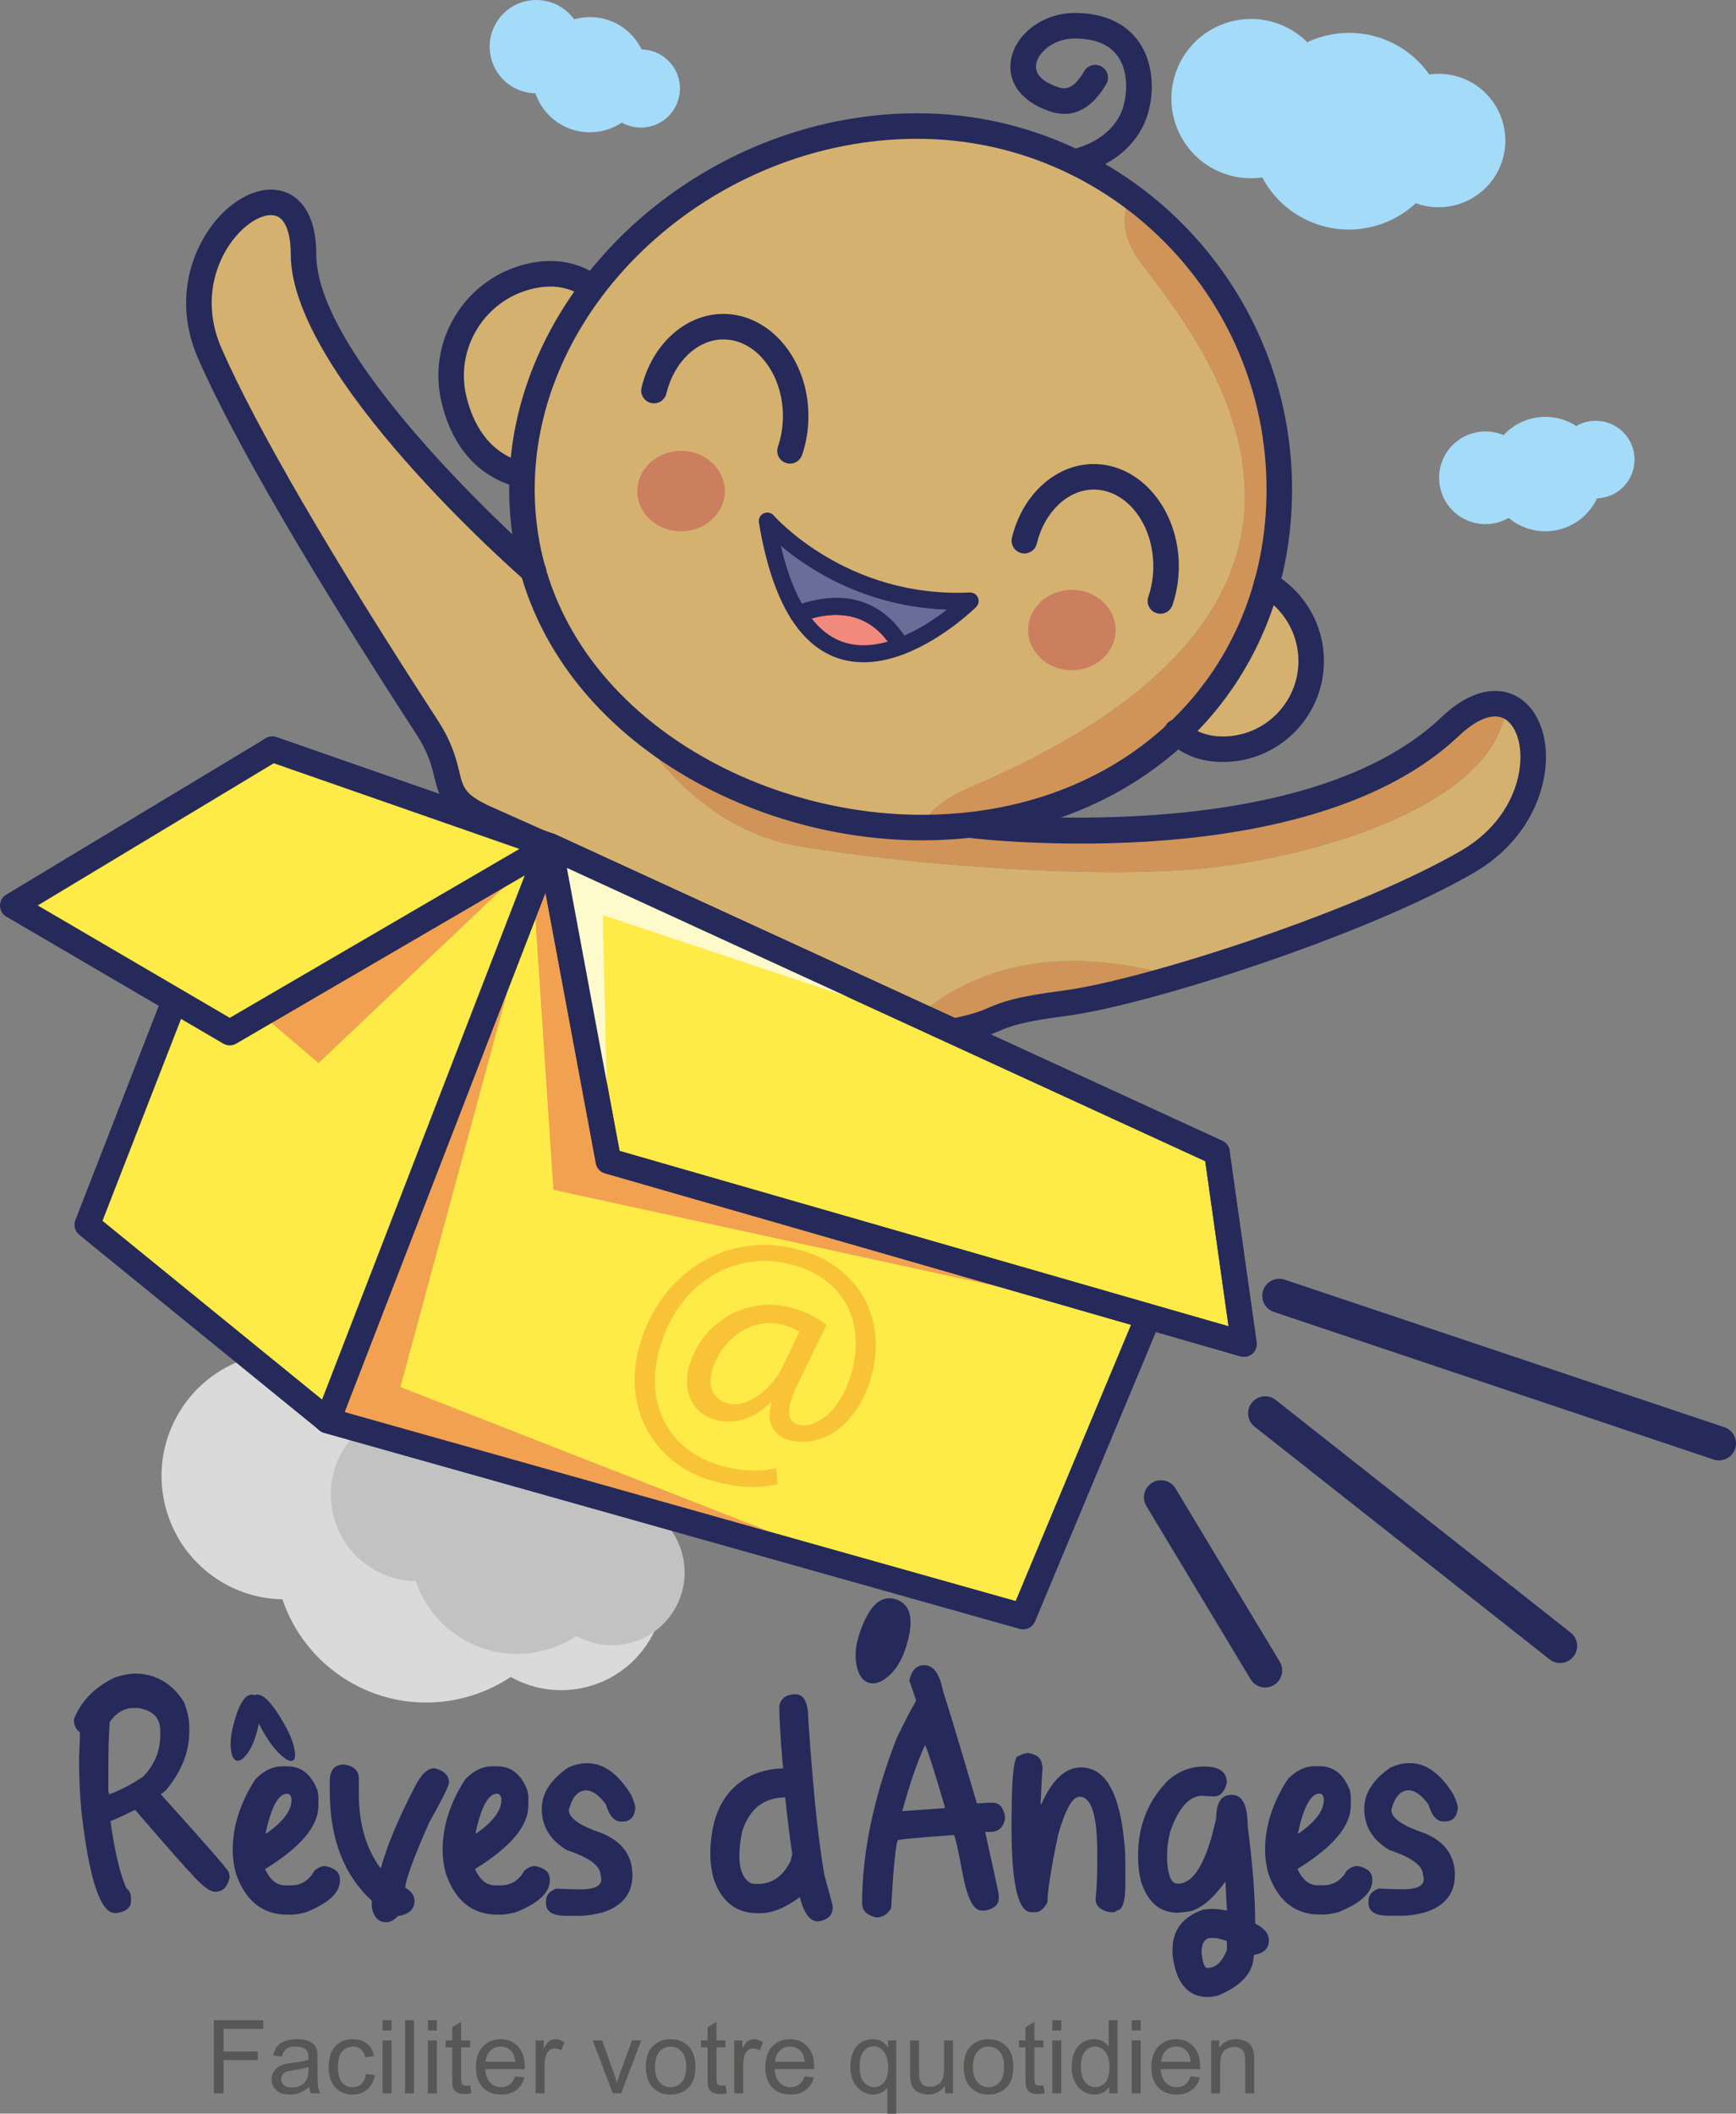 <?xml version="1.0" encoding="utf-8"?>
<!-- Generator: Adobe Illustrator 16.0.0, SVG Export Plug-In . SVG Version: 6.00 Build 0)  -->
<!DOCTYPE svg PUBLIC "-//W3C//DTD SVG 1.1//EN" "http://www.w3.org/Graphics/SVG/1.1/DTD/svg11.dtd">
<svg version="1.1" id="Calque_1" xmlns="http://www.w3.org/2000/svg" xmlns:xlink="http://www.w3.org/1999/xlink" x="0px" y="0px"
	 width="3030.671px" height="3688.348px" viewBox="0 0 3030.671 3688.348" enable-background="new 0 0 3030.671 3688.348"
	 xml:space="preserve">
<rect x="0" y="0" width="3030.671" height="3688.348" fill="#808080" stroke="none"/>
<g>
	<path fill="#D5B170" d="M2220.606,1021.831c0,0,83.616,79.512,71.714,133.864c-11.902,54.354-35.708,106.3-86.295,129.426
		c-50.586,23.127-127.27,33.406-154.393-0.001C2086.998,1239.804,2173.49,1154.585,2220.606,1021.831z"/>
	<path fill="#D5B170" d="M1042.407,503.201c0,0-51.284-42.779-107.117-23.135c-55.824,19.644-144.21,56.962-143.363,137.478
		c0.837,80.513,15.251,169.208,119.254,210.984C911.18,828.528,918.615,612.157,1042.407,503.201z"/>
	<path fill="#D5B170" d="M1693.604,1373.961c804.49-341.859,371.415-811.332,294.777-920.27
		c-31.902-45.356-29.001-82.599-14.797-110.674c-69.742-47.519-229.466-141.669-372.215-123.076
		c-68.026,3.559-292.987,9.25-512.643,220.544c-22.179,23.667-215.236,217.913-163.593,532.155c0,0,91.492,269.519,286.991,364.288
		c3.358,1.892,180.958,103.603,401.53,105.967C1616.921,1409.14,1674.158,1382.23,1693.604,1373.961z"/>
	<path fill="#D09458" d="M2221.258,729.709c0,0-37.644-232.749-217.655-365.187c-5.922-4.518-16.245-12.114-30.019-21.505
		c-14.204,28.076-17.105,65.318,14.797,110.674c76.638,108.938,509.713,578.41-294.777,920.27
		c-19.446,8.27-76.683,35.179-79.948,68.934c68.509,0.738,141.123-7.994,213.993-32.424
		C1832.031,1408.959,2284.682,1309.048,2221.258,729.709z"/>
	<path fill="#D09458" d="M1603.211,1771.981c33.518,15.259,56.539,25.713,56.539,25.713s116.811-24.022,238.478-53.611
		c34.721-8.444,87.645-23.395,147.768-41.602C1825.127,1640.312,1684.992,1702.431,1603.211,1771.981z"/>
	<path fill="#D5B170" d="M2676.612,1290.579c-10.245-20.137-23.01-49.44-46.745-60.246
		c-17.121,174.379-328.666,260.928-505.413,282.449c-198.062,24.12-544.743-4.313-731.136-36.504
		c-186.405-32.19-280.72-204.737-280.72-204.737l-0.013-0.011c-30.285-24.239-57.252-51.34-75.968-80.934
		c-80.297-126.956-97.859-224.542-131.411-236.753c-33.558-12.206-82.506-58.517-117.603-95.914
		c-35.099-37.403-154.714-171.297-189.887-234.015c0,0-55.736-96.249-67.366-168.219c-11.64-71.974-36.771-132.416-84.834-96.563
		c-48.066,35.854-154.213,140.333-98.128,238.163c56.089,97.837,288.837,501.564,330.219,566.175
		c41.374,64.612,87.148,166.65,109.996,213.692c22.852,47.045,62.326,54.555,96.667,66.936c0,0,421.687,190.161,509.047,231.261
		c56.066,26.385,149.857,69.266,209.894,96.622c81.78-69.551,221.916-131.67,442.784-69.5
		c150.545-45.588,346.538-111.674,416.879-147.835C2561.328,1504.062,2716.242,1429.24,2676.612,1290.579z"/>
	<path fill="#D09458" d="M1393.318,1476.278c186.393,32.191,533.074,60.624,731.136,36.504
		c176.747-21.521,488.292-108.069,505.413-282.449c-19.148-8.712-45.407-5.434-83.376,24.577
		c-85.063,67.236-233.929,176.626-476.446,185.125c-242.513,8.504-324.703-3.241-386.477,0.319
		c-61.775,3.57-170.016,39.823-335.358-40.822c0,0-135.992-48.259-235.624-128.002l0.013,0.011
		C1112.598,1271.542,1206.913,1444.088,1393.318,1476.278z"/>
	<path fill="#252A5A" d="M3000.949,2548.414c-3.132,0-6.306-0.503-9.444-1.557l-767.573-257.509
		c-15.564-5.214-23.934-22.062-18.726-37.62c5.229-15.555,22.08-23.941,37.62-18.716l767.568,257.515
		c15.57,5.207,23.94,22.056,18.73,37.614C3024.952,2540.557,3013.369,2548.414,3000.949,2548.414z"/>
	<path fill="#252A5A" d="M2723.619,2901.986c-6.439,0-12.932-2.08-18.383-6.382l-514.979-406.038
		c-12.88-10.152-15.1-28.844-4.935-41.725c10.178-12.894,28.851-15.097,41.735-4.938l514.967,406.039
		c12.885,10.157,15.105,28.842,4.934,41.727C2741.101,2898.102,2732.395,2901.986,2723.619,2901.986z"/>
	<path fill="#252A5A" d="M2208.687,2944.664c-10.089,0-19.911-5.137-25.491-14.401l-181.853-302.169
		c-8.459-14.059-3.925-32.315,10.141-40.773c14.048-8.473,32.302-3.92,40.771,10.132l181.858,302.172
		c8.457,14.059,3.923,32.313-10.134,40.773C2219.189,2943.281,2213.894,2944.664,2208.687,2944.664z"/>
	<path fill="#252A5A" d="M1609.419,1466.38c-346.522,0-720.521-234.198-720.521-612.565c0-349.542,332.933-656.153,712.472-656.153
		c360.778,0,654.294,294.338,654.294,656.149C2255.664,1208.758,1983.882,1466.38,1609.419,1466.38z M1601.37,242.226
		c-355.791,0-667.906,285.788-667.906,611.589c0,350.834,350.876,567.995,675.956,567.995c348.642,0,601.672-238.88,601.672-567.999
		C2211.091,516.575,1937.575,242.226,1601.37,242.226z"/>
	<path fill="#252A5A" d="M2135.179,1329.679c-38.744,0-71.137-12.256-96.321-36.417c-8.874-8.513-9.17-22.628-0.64-31.506
		c8.497-8.885,22.632-9.17,31.506-0.648c16.582,15.927,38.615,24,65.455,24c72.566,0,131.598-59.036,131.598-131.608
		c0-47.322-25.59-91.221-66.796-114.572c-10.705-6.072-14.483-19.672-8.403-30.377c6.066-10.708,19.707-14.456,30.37-8.405
		c55.144,31.257,89.396,90.009,89.396,153.354C2311.343,1250.646,2232.318,1329.679,2135.179,1329.679z"/>
	<path fill="#252A5A" d="M904.973,849.531c-1.998,0-4.05-0.273-6.079-0.842c-64.779-18.307-108.966-68.56-127.773-145.332
		c-12.752-52.026-4.48-105.91,23.307-151.725c27.772-45.806,71.718-78.053,123.744-90.809c42.671-10.462,81.622-5.731,115.79,14.016
		c10.655,6.172,14.286,19.796,8.144,30.454c-6.185,10.648-19.818,14.274-30.456,8.144c-23.875-13.82-51.765-16.957-82.853-9.329
		c-40.474,9.922-74.659,35.002-96.261,70.632c-21.61,35.631-28.048,77.542-18.123,118.018
		c10.288,42.024,35.413,95.744,96.612,113.04c11.832,3.342,18.726,15.663,15.377,27.502
		C923.628,843.123,914.697,849.531,904.973,849.531z"/>
	<path fill="#252A5A" d="M1379.146,809.042c-2.388,0-4.813-0.396-7.205-1.205c-11.648-3.993-17.855-16.66-13.874-28.298
		c5.777-16.894,8.713-34.894,8.713-53.503c0-73.723-46.663-133.708-104.01-133.708c-45.153,0-86.032,38.817-99.412,94.41
		c-2.866,11.971-14.925,19.352-26.868,16.447c-11.967-2.879-19.342-14.91-16.449-26.876
		c18.205-75.69,76.894-128.553,142.729-128.553c81.923,0,148.575,79.979,148.575,178.28c0,23.526-3.743,46.373-11.118,67.923
		C1397.063,803.215,1388.422,809.042,1379.146,809.042z"/>
	<path fill="#252A5A" d="M2025.787,1071.009c-2.4,0-4.817-0.387-7.213-1.202c-11.652-3.985-17.858-16.656-13.873-28.292
		c5.777-16.901,8.713-34.896,8.713-53.506c0-73.722-46.664-133.707-104.016-133.707c-45.145,0-86.032,38.825-99.406,94.41
		c-2.872,11.972-14.931,19.34-26.874,16.452c-11.96-2.876-19.329-14.912-16.446-26.885
		c18.215-75.688,76.891-128.547,142.727-128.547c81.932,0,148.576,79.977,148.576,178.277c0,23.53-3.738,46.382-11.113,67.926
		C2043.7,1065.188,2035.057,1071.009,2025.787,1071.009z"/>
	<path fill="#F18A7D" d="M1393.318,1071.331c50.363,79.494,119.974,79.041,179.516,56.293
		C1524.129,1043.061,1447.105,1051.228,1393.318,1071.331z"/>
	<path fill="#252A5A" d="M1507.706,1155.694h-0.019c-52.098,0-94.79-25.713-126.925-76.417c-2.4-3.78-2.964-8.436-1.534-12.678
		c1.43-4.243,4.695-7.619,8.891-9.188c25.312-9.462,49.646-14.256,72.303-14.256c52.928-0.004,96.255,26.641,125.279,77.055
		c2.174,3.767,2.58,8.292,1.128,12.392c-1.465,4.095-4.639,7.346-8.702,8.902C1553.48,1150.925,1529.767,1155.694,1507.706,1155.694
		z M1417.005,1079.214c24.678,31.435,54.485,46.772,90.7,46.77l0,0c13.274,0,27.42-2.126,42.229-6.35
		C1518.613,1077.009,1473.043,1063.694,1417.005,1079.214z"/>
	<path fill="#696D97" d="M1339.544,909.271c12.169,73.945,31.018,126.135,53.773,162.059
		c53.787-20.103,130.812-28.27,179.516,56.293c66.73-25.491,120.771-78.901,120.771-78.901
		C1468.291,1059.427,1339.544,909.271,1339.544,909.271z"/>
	<path fill="#252A5A" d="M1572.833,1142.479c-5.184,0-10.159-2.721-12.867-7.445c-34.501-59.88-90.839-76.188-161.461-49.792
		c-6.572,2.453-13.982-0.025-17.743-5.965c-25.364-40.051-44.16-96.435-55.87-167.587c-1.091-6.573,2.337-13.054,8.364-15.862
		c5.992-2.819,13.181-1.3,17.563,3.761c1.198,1.396,127.234,144.514,342.083,134.295c6.368-0.225,11.837,3.231,14.313,8.869
		c2.47,5.638,1.208,12.211-3.161,16.535c-2.302,2.28-57.056,55.91-125.928,82.216
		C1576.403,1142.165,1574.606,1142.479,1572.833,1142.479z M1460.421,1043.155c48.898-0.004,89.588,22.736,118.398,65.948
		c29.25-12.845,55.468-30.706,74.298-45.296c-141.96-5.03-240.972-70.089-289.931-111.358
		c9.462,40.531,21.735,74.305,36.685,100.881C1420.963,1046.573,1441.287,1043.155,1460.421,1043.155z"/>
	<path fill="#252A5A" d="M1875.55,304.652c-10.729,0-20.19-7.788-21.963-18.737c-1.953-12.125,6.26-23.535,18.354-25.543
		c1.038-0.181,58.021-10.578,83.143-59.108c10.985-21.195,18.221-67.36-1.096-99.126c-14.124-23.212-40.429-34.976-78.178-34.976
		c-35.032,0-62.854,22.905-66.865,44.304c-3.742,19.981,15.805,32.079,32.866,38.702c13.688,5.331,29.195,11.316,50.965-25.909
		c6.236-10.625,19.887-14.188,30.489-7.979c10.622,6.222,14.192,19.87,7.984,30.494c-40.956,70.006-89.606,51.154-105.573,44.941
		c-45.005-17.479-67.633-50.537-60.53-88.455c8.475-45.234,57.084-80.67,110.664-80.67c67.737,0,100.599,30.663,116.257,56.387
		c27.142,44.624,21.845,105.603,2.598,142.78c-35.717,68.993-112.294,82.082-115.522,82.611
		C1877.933,304.553,1876.73,304.652,1875.55,304.652z"/>
	<path fill="#252A5A" d="M1584.888,1786.27c-3.139,0-6.325-0.666-9.359-2.078l-161.557-74.833
		c-3.936-1.806-402.282-184.695-571.227-259.314c-65.931-29.106-75.008-54.393-84.347-93.235
		c-4.841-20.125-10.329-42.919-31.554-75.577C595.881,1079.734,423.5,802.513,346.042,626.068
		c-46.995-107.023-7.546-202.691,40.502-252.109c36.184-37.186,79.691-51.733,113.5-38c19.452,7.902,52.097,32.414,52.097,107.823
		c0,190.686,390.075,532.722,394.021,536.156c9.281,8.079,10.241,22.16,2.163,31.439c-8.102,9.272-22.156,10.25-31.443,2.161
		c-16.709-14.561-409.306-359.006-409.306-569.756c0-36.011-8.857-60.262-24.306-66.529c-16.167-6.595-42.246,4.604-64.779,27.781
		c-38.399,39.485-69.726,116.376-31.652,203.118c60.363,137.493,190.869,361.837,377.377,648.794
		c25.387,39.069,32.396,68.178,37.521,89.443c7.004,29.145,9.91,41.212,59.002,62.89
		c169.265,74.743,567.896,257.773,571.901,259.609l161.633,74.873c11.154,5.176,16.012,18.42,10.851,29.584
		C1601.353,1781.484,1593.303,1786.27,1584.888,1786.27z"/>
	<path fill="#252A5A" d="M1673.228,1819.986c-10.348,0-19.632-7.264-21.795-17.805c-2.481-12.05,5.283-23.829,17.325-26.312
		c31.11-6.398,44.002-11.846,57.681-17.616c21.902-9.235,44.525-18.784,129.473-29.659
		c135.371-17.336,508.039-135.944,694.247-243.811c83.027-48.098,107.78-123.943,103.751-174.274
		c-2.34-29.315-14.452-51.61-31.621-58.171c-19.018-7.306-46.371,4.194-75.078,31.478
		c-259.779,246.956-832.009,181.124-856.27,178.188c-12.223-1.473-20.921-12.571-19.456-24.79
		c1.465-12.23,12.622-20.945,24.794-19.46c5.746,0.679,575.7,66.222,820.234-166.242c57.02-54.202,100.73-48.823,121.707-40.799
		c33.865,12.955,56.334,48.936,60.129,96.245c5.063,63.255-24.876,157.879-125.846,216.386
		c-190.414,110.308-572.127,231.684-710.938,249.454c-78.896,10.104-97.796,18.078-117.806,26.527
		c-14.354,6.05-30.622,12.914-65.998,20.197C1676.228,1819.836,1674.726,1819.986,1673.228,1819.986z"/>
	<path fill="#DADADA" d="M1133.851,2862.48c51.615-85.303,24.345-196.272-60.845-247.935
		c-28.106-17.011-59.026-25.297-89.706-25.886c-21.649-44.509-55.667-83.559-101.103-111.112
		c-65.778-39.852-141.835-47.524-210.35-28.06c-16.384-22.777-37.534-42.695-63.077-58.146
		c-101.677-61.648-234.066-29.12-295.627,72.652c-61.581,101.777-29.024,234.241,72.65,295.877
		c33.597,20.34,70.566,30.233,107.21,30.938c19.419,57.138,58.235,108.058,113.873,141.778
		c90.95,55.121,201.66,48.972,284.734-6.253C976.087,2973.644,1083.333,2945.965,1133.851,2862.48z"/>
	<path fill="#C2C2C2" d="M1176.865,2809.738c36.329-60.015,17.134-138.098-42.816-174.444
		c-19.772-11.971-41.52-17.799-63.105-18.215c-15.232-31.313-39.173-58.794-71.149-78.173
		c-46.278-28.048-99.783-33.442-147.993-19.751c-11.531-16.022-26.421-30.038-44.379-40.906
		c-71.533-43.377-164.696-20.49-208.007,51.112c-43.327,71.621-20.423,164.819,51.122,208.186
		c23.625,14.311,49.644,21.273,75.425,21.768c13.665,40.208,40.98,76.03,80.122,99.762c64.002,38.774,141.893,34.452,200.337-4.401
		C1065.864,2887.968,1141.325,2868.489,1176.865,2809.738z"/>
	<polygon fill="#FFEB47" points="571.959,2478.873 1786.187,2820.756 2124.454,2011.099 959.825,1476.285 	"/>
	<path fill="#252A5A" d="M1786.187,2843.051c-1.998,0-4.033-0.279-6.031-0.844L565.92,2500.319
		c-6.05-1.698-11.082-5.871-13.896-11.486c-2.802-5.61-3.126-12.146-0.861-18.001l387.874-1002.585
		c2.214-5.742,6.719-10.305,12.401-12.606c5.713-2.324,12.102-2.165,17.686,0.39l1164.625,534.814
		c10.913,5.016,15.889,17.766,11.262,28.845l-338.261,809.658C1803.216,2837.807,1794.975,2843.051,1786.187,2843.051z
		 M601.583,2464.058l1171.643,329.906l322.375-771.602L972.06,1506.423L601.583,2464.058z"/>
	<polygon fill="#F2A151" points="926.168,1476.285 966.137,2076.262 2073.066,2316.968 	"/>
	<polygon fill="#F2A151" points="942.215,1521.796 699.001,2420.388 1483.074,2727.165 571.959,2478.873 	"/>
	<path fill="#252A5A" d="M1786.187,2843.051c-1.998,0-4.033-0.279-6.031-0.844L565.92,2500.319
		c-6.05-1.698-11.082-5.871-13.896-11.486c-2.802-5.61-3.126-12.146-0.861-18.001l387.874-1002.585
		c2.214-5.742,6.719-10.305,12.401-12.606c5.713-2.324,12.102-2.165,17.686,0.39l1164.625,534.814
		c10.913,5.016,15.889,17.766,11.262,28.845l-338.261,809.658C1803.216,2837.807,1794.975,2843.051,1786.187,2843.051z
		 M601.583,2464.058l1171.643,329.906l322.375-771.602L972.06,1506.423L601.583,2464.058z"/>
	<polygon fill="#FFEB47" points="475.388,1307.397 152.267,2137.381 571.959,2478.873 959.825,1476.285 	"/>
	<path fill="#252A5A" d="M571.959,2501.154c-5.063,0-10.038-1.731-14.059-5.003l-419.694-341.482
		c-7.509-6.111-10.204-16.36-6.7-25.367l323.123-829.984c4.335-11.187,16.726-16.89,28.102-12.964l484.435,168.886
		c5.709,1.986,10.348,6.212,12.879,11.693c2.548,5.484,2.757,11.757,0.57,17.387L592.743,2486.906
		c-2.58,6.654-8.177,11.671-15.07,13.506C575.79,2500.912,573.877,2501.154,571.959,2501.154z M178.926,2130.339l383.31,311.894
		l368.491-952.494l-442.365-154.224L178.926,2130.339z"/>
	<polygon fill="#F2A151" points="917.161,1512.782 556.058,1855.117 259.978,1602.563 	"/>
	<polygon fill="#FFEB47" points="475.388,1307.397 22.272,1580.273 401.113,1801.912 959.825,1476.285 	"/>
	<path fill="#252A5A" d="M401.113,1824.195c-3.888,0-7.775-1.012-11.263-3.046L11.019,1599.519
		c-6.792-3.979-10.983-11.23-11.019-19.098c-0.051-7.875,4.04-15.174,10.787-19.236l453.11-272.884
		c5.679-3.403,12.571-4.116,18.833-1.947l484.435,168.886c8.214,2.865,13.995,10.246,14.844,18.905
		c0.825,8.656-3.452,17.012-10.967,21.388l-558.712,325.634C408.855,1823.194,404.99,1824.195,401.113,1824.195z M65.931,1580.003
		l335.194,196.103l505.679-294.713l-428.87-149.516L65.931,1580.003z"/>
	<polygon fill="#FFEB47" points="959.825,1476.285 1062.208,2025.96 2171.676,2345.362 2124.454,2011.099 	"/>
	<path fill="#252A5A" d="M2171.676,2367.645c-2.062,0-4.132-0.285-6.166-0.866l-1109.47-319.408
		c-8.107-2.331-14.197-9.033-15.736-17.327l-102.383-549.68c-1.528-8.187,1.639-16.534,8.212-21.655
		c6.561-5.126,15.436-6.144,22.991-2.679l1164.625,534.814c6.891,3.167,11.711,9.63,12.773,17.133l47.215,334.27
		c1.069,7.474-1.75,14.98-7.438,19.935C2182.184,2365.756,2176.971,2367.645,2171.676,2367.645z M1081.59,2008.356l1063.212,306.081
		l-40.718-288.17L989.613,1514.48L1081.59,2008.356z"/>
	<polygon fill="#FFFACC" points="1062.208,2025.96 959.825,1476.285 1673.257,1803.9 1052.258,1596.803 	"/>
	<path fill="#252A5A" d="M2171.676,2367.645c-2.062,0-4.132-0.285-6.166-0.866l-1109.47-319.408
		c-8.107-2.331-14.197-9.033-15.736-17.327l-102.383-549.68c-1.528-8.187,1.639-16.534,8.212-21.655
		c6.561-5.126,15.436-6.144,22.991-2.679l1164.625,534.814c6.891,3.167,11.711,9.63,12.773,17.133l47.215,334.27
		c1.069,7.474-1.75,14.98-7.438,19.935C2182.184,2365.756,2176.971,2367.645,2171.676,2367.645z M1081.59,2008.356l1063.212,306.081
		l-40.718-288.17L989.613,1514.48L1081.59,2008.356z"/>
	<path fill="#F9C338" d="M1357.55,2589.932c-37.445,8.255-72.532,5.64-112.367-5.311
		c-97.511-26.801-160.547-120.858-129.169-235.015c33.679-122.469,147.786-204.93,279.777-168.656
		c103.439,28.437,153.072,120.099,125.764,219.38c-24.497,89.184-88.846,127.766-144.711,112.41
		c-23.776-6.536-41.374-28.633-29.611-64.41l-2.375-0.65c-30.456,29.353-62.55,39.071-98.221,29.269
		c-34.489-9.479-56.526-45.592-43.614-92.561c20.26-73.724,96.983-124.887,179.623-102.169c25.577,7.023,46.703,18.58,60.193,29.97
		l-49.791,102.055c-21.329,42.736-19.905,65.501-0.481,71.491c30.181,8.929,75.17-22.187,94.13-91.152
		c23.688-86.207-11.025-162.256-103.18-187.588c-96.896-26.637-199.452,27.664-232.614,148.358
		c-27.299,99.291,20.667,178.348,108.658,202.533c33.891,9.31,67.349,10.836,95.507,3.861L1357.55,2589.932z M1395.459,2324.103
		c-5.49-3.422-14.931-8.572-28.61-12.338c-52.318-14.385-108.084,23.363-123.928,81.031c-7.2,26.156,0.659,48.788,26.828,55.972
		c34.464,9.479,78.07-25.848,94.745-60.914L1395.459,2324.103z"/>
	<path fill="#A4DBF8" d="M2853.531,802.027c0-37.422-30.331-67.754-67.754-67.754c-12.35,0-23.886,3.348-33.855,9.131
		c-15.592-10.091-34.127-16.002-54.073-16.002c-28.872,0-54.812,12.328-73.026,31.917c-9.693-4.116-20.358-6.396-31.558-6.396
		c-44.652,0-80.873,36.196-80.873,80.862c0,44.645,36.221,80.848,80.873,80.848c14.757,0,28.549-4.016,40.468-10.927
		c17.33,14.572,39.689,23.364,64.116,23.364c39.946,0,74.311-23.516,90.259-57.42
		C2824.443,868.411,2853.531,838.647,2853.531,802.027z"/>
	<path fill="#A4DBF8" d="M2619.54,288.822c24.039-59.665-4.825-127.535-64.488-151.597c-19.691-7.934-40.272-10.019-59.874-7.207
		c-18.383-26.113-44.142-47.461-75.968-60.301c-46.029-18.555-95.319-15.563-136.956,3.93
		c-12.839-12.786-28.355-23.284-46.203-30.486c-71.267-28.708-152.236,5.741-180.961,76.969
		c-28.708,71.21,5.726,152.213,76.951,180.931c23.551,9.481,48.123,11.955,71.555,8.589c18.308,34.394,48.268,62.791,87.23,78.488
		c63.721,25.703,133.656,10.289,180.86-33.51C2530.46,376.019,2595.978,347.249,2619.54,288.822z"/>
	<path fill="#A4DBF8" d="M1177.172,189.814c19.516-32.262,9.183-74.212-23.061-93.727c-10.625-6.434-22.324-9.56-33.932-9.776
		c-8.193-16.826-21.079-31.582-38.264-41.985c-24.887-15.058-53.656-17.952-79.583-10.571c-6.206-8.614-14.204-16.135-23.869-21.981
		c-38.469-23.283-88.549-10.967-111.844,27.52c-23.276,38.493-10.948,88.566,27.53,111.849c12.705,7.693,26.688,11.42,40.562,11.677
		c7.334,21.596,22.046,40.845,43.09,53.583c34.413,20.825,76.298,18.483,107.723-2.411
		C1117.478,231.863,1158.063,221.384,1177.172,189.814z"/>
	<path fill="#CB7F5E" d="M1265.379,856.909c0,38.751-34.202,70.16-76.396,70.16c-42.195,0-76.397-31.408-76.397-70.16
		c0-38.749,34.202-70.157,76.397-70.157C1231.177,786.752,1265.379,818.16,1265.379,856.909z"/>
	<path fill="#CB7F5E" d="M1947.623,1099.419c0,38.753-34.201,70.166-76.386,70.166c-42.192,0-76.407-31.412-76.407-70.166
		c0-38.748,34.215-70.155,76.407-70.155C1913.421,1029.265,1947.623,1060.672,1947.623,1099.419z"/>
	<g>
		<g>
			<path fill="#252A5A" d="M448.898,3020.743c-4.218,16.188-9.874,29.184-16.986,38.986c-7.092,9.804-13.363,14.003-18.832,12.571
				c-5.306-1.373-8.642-8.075-9.979-20.052c-1.354-12.013,0.099-26.101,4.324-42.299c10.007-38.504,21.84-55.986,35.511-52.45
				C456.925,2961.146,458.925,2982.239,448.898,3020.743z"/>
		</g>
		<g>
			<path fill="#252A5A" d="M445.952,2957.515c12.625-3.469,29.688,14.073,51.222,52.651c9.088,16.231,14.75,30.337,16.97,42.344
				c2.248,11.985,0.923,18.686-3.957,20.035c-5.041,1.398-12.595-2.844-22.639-12.683c-10.035-9.839-19.568-22.876-28.641-39.103
				C437.344,2982.182,433.015,2961.093,445.952,2957.515z"/>
		</g>
	</g>
	<g>
		<g>
			<path fill="#252A5A" d="M234.476,2920.325c36.545,0,65.383,16.481,86.537,49.459c6.313,15.923,9.474,30.628,9.474,44.088v7.84
				c0,34.901-13.33,68.689-39.991,101.372c-4.665,4.677-7.828,7.014-9.484,7.014v1.237
				c78.849,87.365,118.428,132.839,118.696,136.406l1.231,7.833c-3.289,17.041-11.827,25.555-25.554,25.555
				c-9.625,0-24.312-11.536-44.09-34.605c-1.389-0.273-33.25-36.406-95.604-108.402c-17.303,8.804-31.6,15.4-42.857,19.788
				c7.66,54.137,16.877,93.014,27.601,116.645c5.481,4.389,8.234,10.153,8.234,17.308v5.353c0,11.266-8.107,18.278-24.316,21.021
				h-3.713c-25.562,0-45.055-59.206-58.515-177.633c-2.749-28.569-4.115-59.759-4.115-93.558
				c1.104-23.629,1.651-38.317,1.651-44.099c-7.149-4.946-10.717-12.497-10.717-22.664c12.646-32.141,36.679-56.597,72.143-73.36
				C212.076,2923.354,223.201,2921.144,234.476,2920.325z M189.12,3092.606v32.146l1.243,6.589
				c20.609-7.691,40.648-18.272,60.17-31.739c19.499-20.609,29.246-44.646,29.246-72.126v-7.005
				c0-20.322-10.299-33.113-30.901-38.332c-3.289-1.093-6.875-1.646-10.717-1.646h-5.358c-15.93,0.006-29.665,8.12-41.2,24.322
				C189.945,3025.16,189.12,3054.412,189.12,3092.606z"/>
		</g>
		<g>
			<path fill="#252A5A" d="M492.453,3082.272h9.474c24.173,0,41.624,14.018,52.348,42.031c1.104,4.686,1.639,8.667,1.639,11.962
				v14.834c-0.019,35.444-31.075,72.266-93.169,110.462c8.805,18.955,20.485,28.433,35.051,28.433h9.472
				c18.396,0,32.274-8.514,41.62-25.549c6.311-5.504,12.646-8.247,18.958-8.247c17.052,3.57,25.571,11.255,25.571,23.067v2.482
				c0,20.874-19.805,39.294-59.354,55.234c-11.288,2.736-19.791,4.117-25.543,4.117h-6.604c-43.698,0-73.774-24.161-90.269-72.526
				c-3.569-13.462-5.358-27.067-5.358-40.806c0-40.934,13.07-81.745,39.177-122.409
				C460.029,3089.968,475.699,3082.272,492.453,3082.272z M463.562,3199.33h1.657c29.151-20.337,43.717-39.846,43.717-58.527
				c-0.279-7.147-2.889-10.727-7.824-10.727C485.991,3130.076,473.507,3153.166,463.562,3199.33z"/>
		</g>
		<g>
			<path fill="#252A5A" d="M600.857,3078.972c17.029,3.035,25.555,10.99,25.555,23.897v26.795
				c-0.037,51.918,12.35,95.062,37.072,129.415h1.651c10.438-38.203,29.953-84.921,58.524-140.139
				c11.008-22.256,22.533-33.383,34.639-33.383c17.029,4.119,25.543,12.617,25.543,25.542c-1.37,7.692-12.907,30.774-34.626,69.244
				c-27.751,63.198-41.642,101.113-41.642,113.749c10.728,6.324,16.076,13.885,16.076,22.677c0,15.1-9.766,24.028-29.257,26.779
				c-6.052,7.151-12.771,10.721-20.196,10.721c-13.734,0.004-22.115-8.922-25.124-26.782v-10.705
				c-48.937-44.787-73.371-108.541-73.359-191.24v-17.31C575.713,3088.719,584.082,3078.972,600.857,3078.972z"/>
		</g>
		<g>
			<path fill="#252A5A" d="M858.868,3082.25h9.475c24.17,0,41.624,13.995,52.347,42.024c1.098,4.68,1.633,8.65,1.633,11.962v14.833
				c-0.012,35.434-31.069,72.269-93.163,110.465c8.799,18.947,20.486,28.432,35.052,28.432h9.474
				c18.394,0,32.271-8.526,41.618-25.562c6.31-5.491,12.645-8.234,18.957-8.234c17.052,3.568,25.565,11.259,25.565,23.071v2.472
				c0,20.882-19.805,39.298-59.349,55.229c-11.287,2.749-19.791,4.128-25.549,4.128h-6.598c-43.698,0-73.775-24.173-90.269-72.523
				c-3.576-13.458-5.358-27.063-5.358-40.807c0-40.933,13.069-81.742,39.177-122.411
				C826.443,3089.933,842.112,3082.25,858.868,3082.25z M829.977,3199.295h1.655c29.147-20.33,43.718-39.836,43.718-58.521
				c-0.279-7.147-2.893-10.723-7.829-10.723C852.406,3130.052,839.92,3153.131,829.977,3199.295z"/>
		</g>
		<g>
			<path fill="#252A5A" d="M1023.297,3076.862h2.482c28.019,0,53.289,18.284,75.82,54.819c4.942,10.985,7.412,18.412,7.412,22.258
				v2.471c-1.908,14.838-9.33,22.259-22.238,22.259h-2.482c-11.814,0-20.601-9.895-26.378-29.669
				c-12.095-16.5-23.637-24.734-34.616-24.734c-13.995,0-24.039,11.135-30.087,33.397v1.235c0,13.733,19.074,27.049,57.275,39.973
				c35.718,14.559,53.562,39.021,53.562,73.358c0,31.872-17.017,53.432-51.092,64.71c-15.117,4.117-28.846,6.171-41.206,6.171
				l-23.504,0.014c-23.352,0-35.039-7.425-35.039-22.25v-3.714c0-9.898,5.917-17.031,17.731-21.434h1.239
				c19.77,0.817,33.394,1.24,40.81,1.225c29.101,0,40.927-8.243,35.441-24.722c0-16.215-19.528-30.771-58.543-43.682
				c-29.392-17.309-44.088-41.348-44.072-72.12c0-26.927,15.378-50.964,46.146-72.129
				C1003.513,3079.362,1013.951,3076.862,1023.297,3076.862z"/>
		</g>
		<g>
			<path fill="#252A5A" d="M1388.48,2956.493c15.117-0.021,22.66,14.692,22.66,44.088c7.98,120.073,17.309,210.465,28.031,271.191
				l14.418,53.17v4.128c0,13.18-8.387,21.15-25.141,23.895c-14.284,0-24.997-14.146-32.156-42.438
				c-25.271,18.684-48.366,28.02-69.231,28.02h-4.109c-38.202,0.005-64.03-20.449-77.49-61.397
				c-3.586-14.569-5.368-28.033-5.368-40.397c0.028-69.231,24.047-115.527,72.164-138.899c18.384-7.964,36.656-11.947,54.795-11.947
				c-4.395-51.103-6.585-87.644-6.585-109.625C1363.764,2963.089,1373.102,2956.493,1388.48,2956.493z M1290.783,3238.392
				c0,24.734,6.743,40.683,20.213,47.823l6.592,1.224h5.364c24.975,0,44.089-13.326,57.277-39.981l2.88-11.951
				c-3.577-23.066-7.688-56.045-12.344-98.898c-36.823,0-61.686,19.22-74.63,57.693
				C1292.578,3209.134,1290.783,3223.839,1290.783,3238.392z"/>
		</g>
		<g>
			<path fill="#252A5A" d="M1580.529,2877.48c-6.801,20.509-16.582,36.309-29.404,47.396c-12.809,11.094-24.502,14.89-35.043,11.388
				c-10.249-3.384-17.134-13.347-20.65-29.829c-3.5-16.494-1.832-34.994,4.963-55.509c16.176-48.761,37.429-68.767,63.838-60.032
				C1591.255,2799.845,1596.703,2828.724,1580.529,2877.48z"/>
		</g>
		<g>
			<path fill="#252A5A" d="M1613.482,2905.754c16.191,0,27.193,15.234,32.954,45.729c7.131,20.888,26.768,85.997,58.943,195.359
				h1.23c14.554-0.822,23.19-1.226,25.955-1.226c11.265,0,18.535,7.539,21.849,22.648v7.003
				c-3.599,14.293-12.258,21.453-25.984,21.453h-8.242v1.237c15.656,70.616,23.484,106.881,23.484,108.799v5.365
				c0,11.262-7.828,18.539-23.484,21.838h-6.602c-14,0-24.991-21.286-32.976-63.887c-7.968-42.578-13.044-65.251-15.238-67.993
				c-65.688,4.679-98.502,7.834-98.502,9.485c-3.858,13.739-7.56,53.168-11.146,118.288c-6.314,10.707-14.949,16.065-25.957,16.065
				c-16.476-3.836-24.712-11.938-24.712-24.3c0-89.032,20.073-185.064,60.176-288.101c14.565-30.229,25.979-52.208,34.221-65.949
				l-11.944-35.032C1591.35,2914.676,1600.003,2905.754,1613.482,2905.754z M1614.702,3045.465
				c-13.187,28.581-26.376,66.907-39.566,114.99l74.587-5.364v-1.234C1629.116,3083.528,1617.428,3047.396,1614.702,3045.465z"/>
		</g>
		<g>
			<path fill="#252A5A" d="M1793.958,3059.042h1.249c15.937,2.476,23.894,10.037,23.894,22.678h1.231
				c-0.82,8.24-2.056,30.083-3.691,65.535v1.227h1.233c18.977-42.864,42.037-64.294,69.241-64.294
				c43.428,0,68.838,45.888,76.241,137.65c0.813,5.219,1.239,15.936,1.239,32.148v34.616c0,30.23-5.228,45.336-15.67,45.336
				c0,1.927-2.342,2.887-6.991,2.887h-5.387c-15.915-3.854-23.894-11.403-23.894-22.673c1.922-18.672,2.87-40.112,2.87-64.299
				v-17.309c0.028-64.839-10.274-97.264-30.89-97.264c-12.361,0-24.863,22.254-37.515,66.783
				c-12.362,59.903-18.542,99.043-18.542,117.465c-6.043,11.536-13.203,17.307-21.445,17.307h-6.577
				c-23.092,0-34.616-49.047-34.616-147.138c0.012-34.072,0.545-61.136,1.661-81.199c1.899-29.39,5.354-44.095,10.299-44.095
				C1784.769,3060.839,1790.133,3059.042,1793.958,3059.042z"/>
		</g>
		<g>
			<path fill="#252A5A" d="M2101.847,3082.517c26.652,0,39.975,9.474,39.975,28.438c-4.128,15.934-11.671,23.897-22.661,23.897
				c-2.196,0-8.811-0.412-19.796-1.236c-23.067,0.012-41.896,20.888-56.49,62.658c-3.557,14.84-5.354,27.756-5.354,38.735v13.188
				c1.937,25.839,7.847,38.754,17.745,38.754h1.23c28.031-0.019,50.273-38.202,66.78-114.593c0-26.926,8.938-40.398,26.785-40.398
				c18.703,0,28.042,17.871,28.009,53.587c8.793,67.603,13.187,124.613,13.187,171.041c15.937,7.956,23.908,17.714,23.908,29.257
				c0,14.28-8.805,22.81-26.373,25.553c-0.017,29.687-20.475,53.17-61.438,70.482c-6.875,1.912-13.188,2.889-18.952,2.889
				c-34.899,0.012-55.375-24.449-61.38-73.351v-9.486c0-34.068,17.844-57.281,53.564-69.655c6.031-0.831,10.85-1.237,14.424-1.237
				h1.651c6.044,0,14.417,0.958,25.143,2.888v-1.651c0-1.916-0.833-18.272-2.482-49.045c-20.876,29.119-41.345,46.427-61.396,51.934
				c-11.271,1.652-18.82,2.476-22.66,2.476c-29.968,0-50.983-17.72-63.059-53.172c-3.594-14.281-5.366-28.565-5.366-42.863v-4.119
				c0-52.465,17.859-96.432,53.58-131.883C2058.839,3090.218,2079.313,3082.524,2101.847,3082.517z M2097.703,3401.925v5.354
				c1.896,17.86,5.057,26.798,9.451,26.798h1.249c13.729,0,24.858-10.316,33.402-30.919v-16.069
				c-9.626-3.572-17.6-5.358-23.912-5.358h-4.119C2104.707,3381.73,2099.354,3388.459,2097.703,3401.925z"/>
		</g>
		<g>
			<path fill="#252A5A" d="M2294.73,3082.099h9.492c24.154-0.013,41.602,13.996,52.325,42.013c1.104,4.684,1.643,8.664,1.643,11.967
				v14.826c-0.01,35.448-31.069,72.265-93.157,110.467c8.793,18.958,20.47,28.431,35.035,28.431l9.49-0.005
				c18.381,0,32.273-8.51,41.612-25.543c6.313-5.498,12.653-8.242,18.964-8.242c17.047,3.566,25.561,11.263,25.561,23.074v2.472
				c0,20.89-19.801,39.298-59.356,55.228c-11.269,2.737-19.784,4.122-25.543,4.122l-6.602,0.01c-43.707,0-73.777-24.17-90.259-72.54
				c-3.58-13.451-5.365-27.062-5.365-40.805c0-40.933,13.089-81.741,39.167-122.401
				C2262.3,3089.785,2277.969,3082.099,2294.73,3082.099z M2265.853,3199.148h1.65c29.146-20.343,43.704-39.856,43.704-58.537
				c-0.267-7.147-2.864-10.721-7.81-10.709C2288.281,3129.902,2275.785,3152.98,2265.853,3199.148z"/>
		</g>
		<g>
			<path fill="#252A5A" d="M2459.178,3076.711h2.47c28.013,0.001,53.283,18.289,75.816,54.801
				c4.952,10.997,7.435,18.419,7.435,22.267v2.47c-1.92,14.838-9.334,22.256-22.261,22.264h-2.48
				c-11.804,0-20.599-9.886-26.365-29.669c-12.111-16.491-23.641-24.732-34.614-24.732c-14.018,0-24.054,11.119-30.105,33.384v1.23
				c0,13.742,19.087,27.07,57.281,39.984c35.716,14.569,53.568,39.016,53.568,73.356c0,31.874-17.023,53.447-51.103,64.716
				c-15.123,4.122-28.844,6.173-41.201,6.173h-23.502c-23.364,0.009-35.035-7.402-35.035-22.236v-3.711
				c0-9.903,5.9-17.034,17.727-21.44h1.232c19.765,0.811,33.395,1.233,40.811,1.233c29.112,0.002,40.927-8.241,35.439-24.728
				c0-16.215-19.514-30.778-58.537-43.69c-29.377-17.296-44.088-41.333-44.076-72.109c0-26.93,15.378-50.975,46.164-72.138
				C2439.377,3079.194,2449.822,3076.711,2459.178,3076.711z"/>
		</g>
	</g>
	<path fill="#575756" d="M373.432,3652.923v-127.614h86.09v15.068H390.32v39.518h59.887v15.058H390.32v57.971H373.432z"/>
	<path fill="#575756" d="M539.774,3641.521c-5.795,4.932-11.386,8.415-16.75,10.444c-5.371,2.032-11.13,3.05-17.28,3.05
		c-10.165,0-17.964-2.484-23.415-7.444c-5.463-4.963-8.184-11.298-8.184-19.018c0-4.531,1.024-8.665,3.088-12.405
		c2.062-3.746,4.764-6.749,8.102-9.01c3.329-2.261,7.083-3.978,11.262-5.133c3.088-0.818,7.725-1.604,13.938-2.353
		c12.645-1.513,21.963-3.313,27.942-5.4c0.052-2.147,0.082-3.51,0.082-4.088c0-6.383-1.477-10.881-4.441-13.499
		c-4.004-3.532-9.949-5.305-17.841-5.305c-7.369,0-12.816,1.29-16.326,3.875c-3.504,2.581-6.104,7.151-7.787,13.71l-15.32-2.093
		c1.395-6.555,3.685-11.849,6.874-15.887c3.196-4.028,7.806-7.133,13.844-9.313c6.039-2.179,13.024-3.266,20.976-3.266
		c7.893,0,14.31,0.936,19.237,2.79c4.93,1.86,8.561,4.191,10.879,7.01c2.33,2.813,3.953,6.365,4.876,10.659
		c0.523,2.667,0.786,7.49,0.786,14.446v20.895c0,14.565,0.33,23.783,0.999,27.636c0.669,3.864,1.994,7.562,3.957,11.101h-16.358
		C541.29,3649.671,540.244,3645.874,539.774,3641.521z M538.477,3606.526c-5.694,2.32-14.217,4.296-25.59,5.921
		c-6.452,0.931-11.008,1.974-13.675,3.135c-2.667,1.156-4.725,2.854-6.179,5.091c-1.446,2.238-2.173,4.719-2.173,7.443
		c0,4.175,1.582,7.662,4.741,10.441c3.163,2.79,7.789,4.177,13.893,4.177c6.026,0,11.396-1.316,16.098-3.957
		c4.695-2.642,8.154-6.255,10.352-10.834c1.685-3.545,2.533-8.762,2.533-15.669V3606.526z"/>
	<path fill="#575756" d="M638.93,3619.061l15.394,2.005c-1.674,10.616-5.986,18.933-12.912,24.936
		c-6.939,6.011-15.449,9.014-25.555,9.014c-12.647,0-22.818-4.134-30.508-12.407c-7.694-8.271-11.537-20.12-11.537-35.558
		c0-9.984,1.657-18.718,4.958-26.199c3.313-7.486,8.348-13.104,15.105-16.843c6.76-3.748,14.118-5.621,22.067-5.621
		c10.044,0,18.256,2.54,24.637,7.619c6.382,5.075,10.468,12.286,12.27,21.633l-15.229,2.353c-1.452-6.21-4.021-10.883-7.705-14.018
		c-3.685-3.133-8.136-4.697-13.367-4.697c-7.895,0-14.299,2.826-19.227,8.48c-4.939,5.664-7.403,14.612-7.403,26.859
		c0,12.418,2.377,21.44,7.131,27.069c4.766,5.632,10.979,8.444,18.633,8.444c6.155,0,11.292-1.888,15.407-5.66
		C635.216,3632.697,637.826,3626.896,638.93,3619.061z"/>
	<path fill="#575756" d="M667.827,3543.335v-18.026h15.669v18.026H667.827z M667.827,3652.923v-92.443h15.669v92.443H667.827z"/>
	<path fill="#575756" d="M706.998,3652.923v-127.614h15.669v127.614H706.998z"/>
	<path fill="#575756" d="M747.042,3543.335v-18.026h15.663v18.026H747.042z M747.042,3652.923v-92.443h15.663v92.443H747.042z"/>
	<path fill="#575756" d="M820.766,3638.911l2.271,13.837c-4.416,0.936-8.361,1.396-11.837,1.396c-5.696,0-10.107-0.901-13.24-2.696
		c-3.132-1.803-5.336-4.168-6.613-7.096c-1.278-2.934-1.906-9.097-1.906-18.5v-53.187h-11.496v-12.186h11.496v-22.893l15.575-9.404
		v32.297h15.751v12.186h-15.751v54.056c0,4.473,0.269,7.347,0.826,8.616c0.546,1.284,1.453,2.296,2.696,3.051
		s3.034,1.128,5.352,1.128C815.633,3639.516,817.917,3639.317,820.766,3638.911z"/>
	<path fill="#575756" d="M899.376,3623.155l16.18,2.005c-2.546,9.453-7.276,16.799-14.18,22.021
		c-6.911,5.223-15.729,7.834-26.462,7.834c-13.523,0-24.24-4.166-32.169-12.489c-7.921-8.329-11.88-20.01-11.88-35.039
		c0-15.552,4.011-27.625,12.02-36.21c8.003-8.594,18.39-12.89,31.151-12.89c12.368,0,22.458,4.214,30.305,12.625
		c7.822,8.415,11.744,20.254,11.744,35.515c0,0.934-0.028,2.32-0.086,4.179h-68.941c0.58,10.155,3.446,17.93,8.614,23.329
		c5.165,5.399,11.606,8.096,19.324,8.096c5.748,0,10.651-1.504,14.709-4.527C893.774,3634.586,896.995,3629.77,899.376,3623.155z
		 M847.929,3597.826h51.611c-0.693-7.775-2.656-13.613-5.912-17.501c-4.991-6.038-11.466-9.049-19.405-9.049
		c-7.2,0-13.257,2.401-18.151,7.225C851.163,3583.314,848.447,3589.76,847.929,3597.826z"/>
	<path fill="#575756" d="M935.055,3652.923v-92.443h14.112v14.016c3.592-6.557,6.922-10.879,9.966-12.97
		c3.047-2.087,6.395-3.139,10.051-3.139c5.282,0,10.651,1.687,16.104,5.051l-5.394,14.541c-3.836-2.266-7.66-3.399-11.496-3.399
		c-3.416,0-6.503,1.033-9.229,3.091c-2.72,2.064-4.661,4.918-5.822,8.573c-1.743,5.574-2.622,11.665-2.622,18.285v48.395H935.055z"
		/>
	<path fill="#575756" d="M1069.81,3652.923l-35.168-92.443h16.541l19.842,55.364c2.15,5.975,4.126,12.182,5.927,18.626
		c1.391-4.875,3.336-10.739,5.83-17.579l20.546-56.411h16.098l-34.994,92.443H1069.81z"/>
	<path fill="#575756" d="M1127.434,3606.701c0-17.122,4.766-29.802,14.274-38.041c7.955-6.85,17.65-10.273,29.077-10.273
		c12.711,0,23.103,4.168,31.162,12.489c8.066,8.329,12.108,19.834,12.108,34.521c0,11.894-1.791,21.257-5.367,28.074
		c-3.555,6.811-8.758,12.105-15.574,15.878c-6.817,3.772-14.256,5.666-22.329,5.666c-12.944,0-23.398-4.154-31.379-12.452
		C1131.426,3634.267,1127.434,3622.313,1127.434,3606.701z M1143.544,3606.701c0,11.839,2.574,20.701,7.742,26.589
		c5.168,5.894,11.665,8.836,19.499,8.836c7.775,0,14.25-2.957,19.411-8.875c5.166-5.921,7.746-14.943,7.746-27.079
		c0-11.425-2.591-20.084-7.787-25.984c-5.194-5.884-11.652-8.827-19.37-8.827c-7.834,0-14.331,2.927-19.499,8.792
		C1146.119,3586.012,1143.544,3594.861,1143.544,3606.701z"/>
	<path fill="#575756" d="M1266.623,3638.904l2.261,13.844c-4.404,0.928-8.352,1.389-11.833,1.389c-5.683,0-10.089-0.9-13.228-2.699
		c-3.139-1.798-5.343-4.158-6.618-7.086c-1.274-2.934-1.92-9.103-1.92-18.507v-53.18h-11.488v-12.186h11.488v-22.893l15.587-9.404
		v32.297h15.751v12.186h-15.751v54.056c0,4.467,0.274,7.341,0.833,8.616c0.545,1.274,1.439,2.29,2.695,3.051
		c1.243,0.749,3.028,1.128,5.348,1.128C1261.49,3639.516,1263.781,3639.311,1266.623,3638.904z"/>
	<path fill="#575756" d="M1281.775,3652.923v-92.443h14.1v14.009c3.596-6.554,6.922-10.883,9.968-12.969
		c3.045-2.089,6.396-3.133,10.049-3.133c5.288,0,10.651,1.687,16.11,5.044l-5.4,14.543c-3.83-2.261-7.66-3.395-11.49-3.395
		c-3.417,0-6.497,1.029-9.228,3.091c-2.729,2.058-4.669,4.918-5.83,8.573c-1.743,5.574-2.609,11.665-2.609,18.279v48.4H1281.775z"/>
	<path fill="#575756" d="M1404.596,3623.155l16.192,1.998c-2.55,9.46-7.28,16.8-14.186,22.027
		c-6.905,5.215-15.735,7.834-26.469,7.834c-13.519,0-24.24-4.166-32.156-12.495c-7.921-8.331-11.893-20.01-11.893-35.033
		c0-15.552,4.013-27.625,12.02-36.217c8.009-8.587,18.396-12.883,31.158-12.883c12.368,0,22.461,4.205,30.298,12.625
		c7.828,8.415,11.745,20.254,11.745,35.515c0,0.925-0.023,2.32-0.089,4.179h-68.934c0.574,10.155,3.453,17.93,8.612,23.329
		c5.17,5.394,11.607,8.092,19.333,8.092c5.74,0,10.639-1.511,14.703-4.523C1398.994,3634.58,1402.22,3629.77,1404.596,3623.155z
		 M1353.15,3597.82h51.621c-0.695-7.779-2.667-13.607-5.917-17.495c-4.991-6.038-11.466-9.056-19.411-9.056
		c-7.2,0-13.25,2.408-18.148,7.224C1356.382,3583.314,1353.675,3589.754,1353.15,3597.82z"/>
	<path fill="#575756" d="M1548.923,3688.348v-45.264c-2.441,3.424-5.849,6.265-10.23,8.525c-4.382,2.273-9.043,3.399-13.977,3.399
		c-10.961,0-20.41-4.382-28.327-13.14c-7.921-8.764-11.88-20.777-11.88-36.042c0-9.279,1.61-17.608,4.829-24.983
		c3.221-7.368,7.895-12.955,14.021-16.754c6.113-3.808,12.838-5.703,20.143-5.703c11.438,0,20.436,4.813,26.991,14.448v-12.355
		h14.098v127.868H1548.923z M1500.609,3606.434c0,11.896,2.493,20.818,7.492,26.771c4.985,5.944,10.959,8.922,17.93,8.922
		c6.672,0,12.42-2.829,17.236-8.487c4.813-5.66,7.226-14.258,7.226-25.81c0-12.299-2.546-21.563-7.627-27.769
		c-5.079-6.208-11.028-9.312-17.877-9.312c-6.794,0-12.559,2.882-17.283,8.659
		C1502.974,3585.181,1500.609,3594.195,1500.609,3606.434z"/>
	<path fill="#575756" d="M1649.722,3652.923v-13.581c-7.2,10.442-16.974,15.667-29.332,15.667c-5.456,0-10.553-1.046-15.283-3.135
		c-4.727-2.09-8.236-4.716-10.525-7.878c-2.296-3.161-3.906-7.032-4.836-11.623c-0.634-3.069-0.951-7.945-0.951-14.617v-57.276
		h15.666v51.266c0,8.182,0.32,13.693,0.955,16.541c0.988,4.122,3.072,7.353,6.277,9.706c3.184,2.345,7.131,3.522,11.832,3.522
		c4.694,0,9.113-1.202,13.229-3.613c4.119-2.402,7.036-5.687,8.745-9.832c1.715-4.152,2.563-10.174,2.563-18.067v-49.522h15.669
		v92.443H1649.722z"/>
	<path fill="#575756" d="M1682.452,3606.701c0-17.122,4.76-29.802,14.278-38.045c7.951-6.848,17.639-10.27,29.078-10.27
		c12.704,0,23.095,4.168,31.157,12.489c8.072,8.329,12.1,19.831,12.1,34.518c0,11.896-1.778,21.254-5.353,28.075
		c-3.567,6.813-8.77,12.107-15.58,15.88c-6.819,3.772-14.271,5.66-22.324,5.66c-12.945,0-23.412-4.148-31.384-12.448
		C1686.444,3634.265,1682.452,3622.313,1682.452,3606.701z M1698.556,3606.701c0,11.837,2.58,20.701,7.752,26.589
		c5.168,5.894,11.659,8.836,19.5,8.836c7.774,0,14.238-2.959,19.406-8.875c5.166-5.923,7.751-14.943,7.751-27.079
		c0-11.425-2.598-20.091-7.8-25.984c-5.188-5.888-11.645-8.827-19.357-8.827c-7.841,0-14.332,2.927-19.5,8.79
		C1701.136,3586.012,1698.556,3594.861,1698.556,3606.701z"/>
	<path fill="#575756" d="M1821.644,3638.904l2.261,13.844c-4.404,0.925-8.357,1.389-11.837,1.389c-5.69,0-10.098-0.9-13.234-2.701
		c-3.128-1.796-5.34-4.156-6.613-7.084c-1.278-2.936-1.912-9.103-1.912-18.507v-53.184h-11.49v-12.182h11.49v-22.895l15.576-9.402
		v32.297h15.76v12.182h-15.76v54.056c0,4.471,0.279,7.341,0.829,8.62c0.546,1.272,1.448,2.29,2.698,3.047
		c1.249,0.753,3.027,1.132,5.358,1.132C1816.501,3639.516,1818.803,3639.311,1821.644,3638.904z"/>
	<path fill="#575756" d="M1837.052,3543.329v-18.022h15.668v18.022H1837.052z M1837.052,3652.923v-92.443h15.668v92.443H1837.052z"
		/>
	<path fill="#575756" d="M1936.547,3652.923v-11.665c-5.865,9.166-14.479,13.751-25.853,13.751c-7.375,0-14.151-2.026-20.324-6.091
		c-6.186-4.062-10.974-9.734-14.366-17.019c-3.394-7.281-5.092-15.655-5.092-25.116c0-9.224,1.534-17.598,4.615-25.108
		c3.073-7.521,7.689-13.279,13.838-17.283c6.147-4.005,13.024-6.005,20.632-6.005c5.573,0,10.531,1.178,14.885,3.522
		c4.346,2.354,7.891,5.411,10.623,9.183v-45.785h15.576v127.616H1936.547z M1887.016,3606.783c0,11.839,2.495,20.688,7.479,26.548
		c4.994,5.865,10.886,8.795,17.68,8.795c6.842,0,12.66-2.803,17.454-8.399c4.784-5.596,7.172-14.146,7.172-25.637
		c0-12.651-2.429-21.938-7.305-27.855c-4.883-5.922-10.88-8.874-18.019-8.874c-6.963,0-12.785,2.839-17.451,8.525
		C1889.353,3585.574,1887.016,3594.54,1887.016,3606.783z"/>
	<path fill="#575756" d="M1975.8,3543.329v-18.022h15.669v18.022H1975.8z M1975.8,3652.923v-92.443h15.669v92.443H1975.8z"/>
	<path fill="#575756" d="M2078.605,3623.151l16.197,2.002c-2.557,9.456-7.287,16.798-14.192,22.021
		c-6.909,5.222-15.73,7.835-26.46,7.835c-13.525,0-24.248-4.162-32.163-12.489c-7.927-8.333-11.886-20.01-11.886-35.037
		c0-15.548,4.004-27.621,12.013-36.217c8.009-8.583,18.394-12.879,31.158-12.879c12.366,0,22.464,4.203,30.296,12.625
		c7.837,8.415,11.753,20.25,11.753,35.515c0,0.925-0.03,2.32-0.088,4.177h-68.94c0.577,10.157,3.457,17.932,8.619,23.331
		c5.161,5.392,11.606,8.092,19.324,8.092c5.748,0,10.644-1.513,14.705-4.526C2073.003,3634.58,2076.228,3629.766,2078.605,3623.151z
		 M2027.165,3597.818h51.615c-0.691-7.779-2.667-13.61-5.917-17.497c-4.986-6.034-11.459-9.056-19.41-9.056
		c-7.197,0-13.246,2.412-18.151,7.226C2030.402,3583.312,2027.688,3589.752,2027.165,3597.818z"/>
	<path fill="#575756" d="M2114.471,3652.923v-92.443h14.098v13.142c6.795-10.155,16.601-15.234,29.427-15.234
		c5.567,0,10.694,1.001,15.365,3.003c4.674,1.998,8.167,4.628,10.487,7.878c2.322,3.247,3.944,7.108,4.88,11.576
		c0.577,2.907,0.868,7.98,0.868,15.232v56.847h-15.669v-56.235c0-6.382-0.611-11.158-1.832-14.321
		c-1.215-3.161-3.383-5.688-6.48-7.572c-3.11-1.889-6.748-2.824-10.926-2.824c-6.672,0-12.437,2.112-17.278,6.347
		c-4.848,4.236-7.271,12.278-7.271,24.113v50.493H2114.471z"/>
</g>
</svg>
